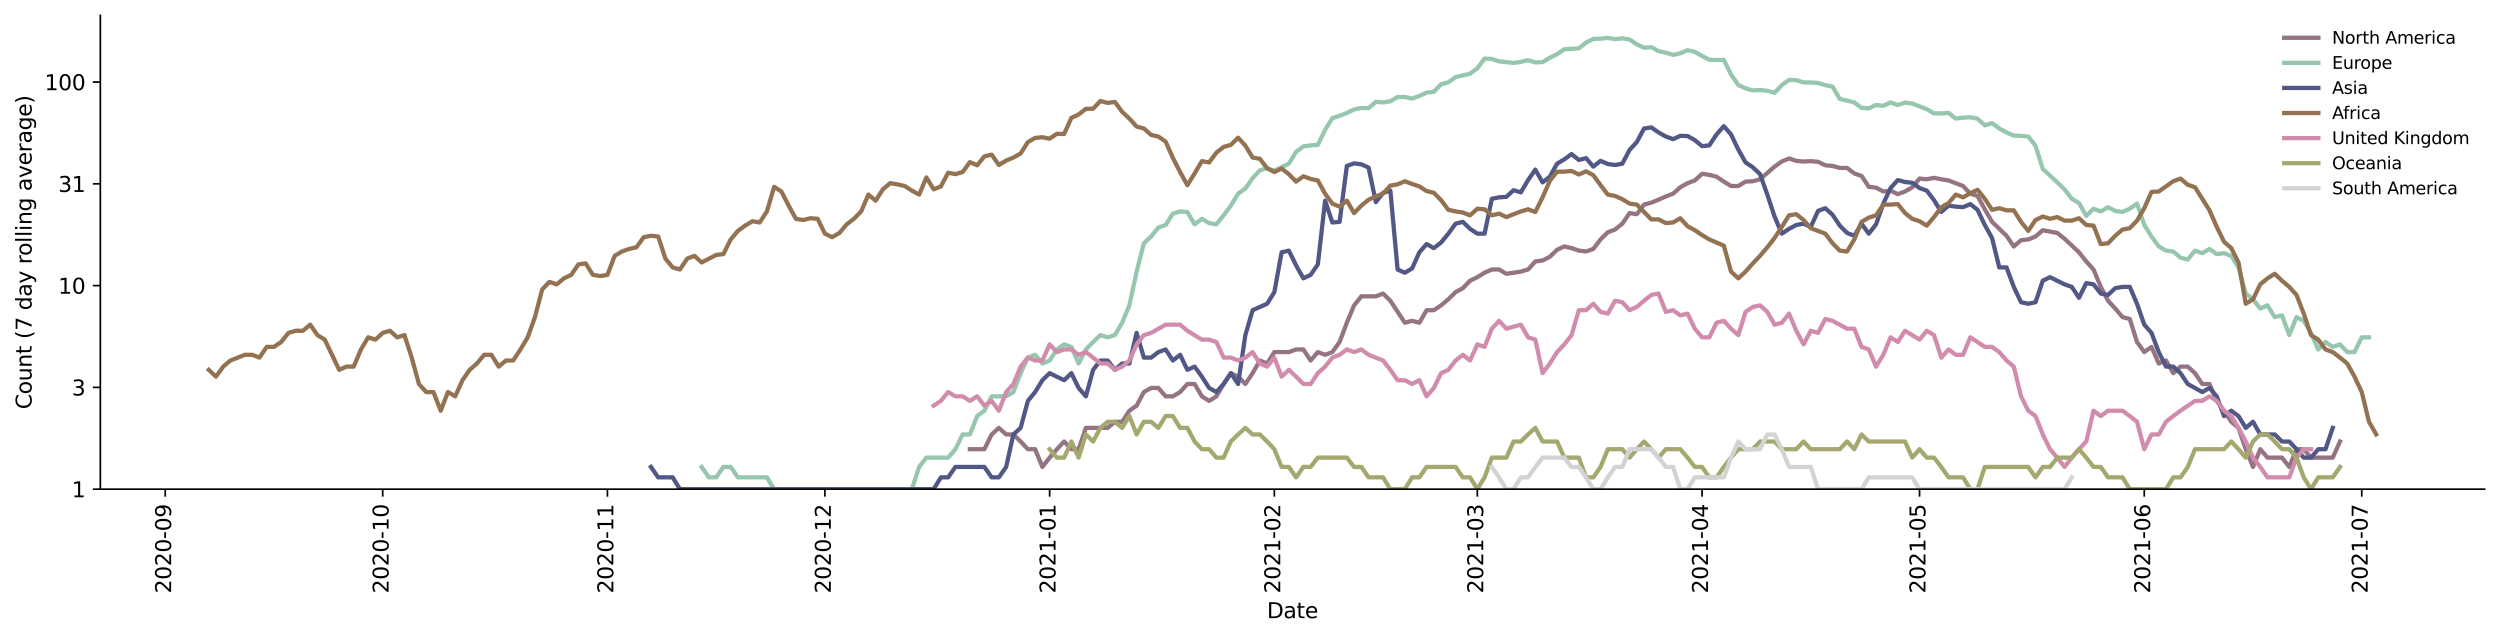 <?xml version="1.0" encoding="utf-8" standalone="no"?>
<!DOCTYPE svg PUBLIC "-//W3C//DTD SVG 1.1//EN"
  "http://www.w3.org/Graphics/SVG/1.1/DTD/svg11.dtd">
<svg height="298.621pt" version="1.1" viewBox="0 0 1170.166 298.621" width="1170.166pt" xmlns="http://www.w3.org/2000/svg" xmlns:xlink="http://www.w3.org/1999/xlink">
 <defs>
  <style type="text/css">*{stroke-linecap:butt;stroke-linejoin:round;}</style>
 </defs>
 <g id="figure_1">
  <g id="patch_1">
   <path d="M 0 298.621 
L 1170.166 298.621 
L 1170.166 0 
L 0 0 
z
" style="fill:#ffffff;"/>
  </g>
  <g id="axes_1">
   <g id="patch_2">
    <path d="M 46.966 228.96 
L 1162.966 228.96 
L 1162.966 7.2 
L 46.966 7.2 
z
" style="fill:#ffffff;"/>
   </g>
   <g id="matplotlib.axis_1">
    <g id="xtick_1">
     <g id="line2d_1">
      <defs>
       <path d="M 0 0 
L 0 3.5 
" id="m824f8d779d" style="stroke:#000000;stroke-width:0.8;"/>
      </defs>
      <g>
       <use style="stroke:#000000;stroke-width:0.8;" x="77.334" xlink:href="#m824f8d779d" y="228.96"/>
      </g>
     </g>
     <g id="text_1">
      <!-- 2020-09 -->
      <g transform="translate(80.094 277.743)rotate(-90)scale(0.1 -0.1)">
       <defs>
        <path d="M 1228 531 
L 3431 531 
L 3431 0 
L 469 0 
L 469 531 
Q 828 903 1448 1529 
Q 2069 2156 2228 2338 
Q 2531 2678 2651 2914 
Q 2772 3150 2772 3378 
Q 2772 3750 2511 3984 
Q 2250 4219 1831 4219 
Q 1534 4219 1204 4116 
Q 875 4013 500 3803 
L 500 4441 
Q 881 4594 1212 4672 
Q 1544 4750 1819 4750 
Q 2544 4750 2975 4387 
Q 3406 4025 3406 3419 
Q 3406 3131 3298 2873 
Q 3191 2616 2906 2266 
Q 2828 2175 2409 1742 
Q 1991 1309 1228 531 
z
" id="DejaVuSans-32" transform="scale(0.016)"/>
        <path d="M 2034 4250 
Q 1547 4250 1301 3770 
Q 1056 3291 1056 2328 
Q 1056 1369 1301 889 
Q 1547 409 2034 409 
Q 2525 409 2770 889 
Q 3016 1369 3016 2328 
Q 3016 3291 2770 3770 
Q 2525 4250 2034 4250 
z
M 2034 4750 
Q 2819 4750 3233 4129 
Q 3647 3509 3647 2328 
Q 3647 1150 3233 529 
Q 2819 -91 2034 -91 
Q 1250 -91 836 529 
Q 422 1150 422 2328 
Q 422 3509 836 4129 
Q 1250 4750 2034 4750 
z
" id="DejaVuSans-30" transform="scale(0.016)"/>
        <path d="M 313 2009 
L 1997 2009 
L 1997 1497 
L 313 1497 
L 313 2009 
z
" id="DejaVuSans-2d" transform="scale(0.016)"/>
        <path d="M 703 97 
L 703 672 
Q 941 559 1184 500 
Q 1428 441 1663 441 
Q 2288 441 2617 861 
Q 2947 1281 2994 2138 
Q 2813 1869 2534 1725 
Q 2256 1581 1919 1581 
Q 1219 1581 811 2004 
Q 403 2428 403 3163 
Q 403 3881 828 4315 
Q 1253 4750 1959 4750 
Q 2769 4750 3195 4129 
Q 3622 3509 3622 2328 
Q 3622 1225 3098 567 
Q 2575 -91 1691 -91 
Q 1453 -91 1209 -44 
Q 966 3 703 97 
z
M 1959 2075 
Q 2384 2075 2632 2365 
Q 2881 2656 2881 3163 
Q 2881 3666 2632 3958 
Q 2384 4250 1959 4250 
Q 1534 4250 1286 3958 
Q 1038 3666 1038 3163 
Q 1038 2656 1286 2365 
Q 1534 2075 1959 2075 
z
" id="DejaVuSans-39" transform="scale(0.016)"/>
       </defs>
       <use xlink:href="#DejaVuSans-32"/>
       <use x="63.623" xlink:href="#DejaVuSans-30"/>
       <use x="127.246" xlink:href="#DejaVuSans-32"/>
       <use x="190.869" xlink:href="#DejaVuSans-30"/>
       <use x="254.492" xlink:href="#DejaVuSans-2d"/>
       <use x="290.576" xlink:href="#DejaVuSans-30"/>
       <use x="354.199" xlink:href="#DejaVuSans-39"/>
      </g>
     </g>
    </g>
    <g id="xtick_2">
     <g id="line2d_2">
      <g>
       <use style="stroke:#000000;stroke-width:0.8;" x="179.128" xlink:href="#m824f8d779d" y="228.96"/>
      </g>
     </g>
     <g id="text_2">
      <!-- 2020-10 -->
      <g transform="translate(181.887 277.743)rotate(-90)scale(0.1 -0.1)">
       <defs>
        <path d="M 794 531 
L 1825 531 
L 1825 4091 
L 703 3866 
L 703 4441 
L 1819 4666 
L 2450 4666 
L 2450 531 
L 3481 531 
L 3481 0 
L 794 0 
L 794 531 
z
" id="DejaVuSans-31" transform="scale(0.016)"/>
       </defs>
       <use xlink:href="#DejaVuSans-32"/>
       <use x="63.623" xlink:href="#DejaVuSans-30"/>
       <use x="127.246" xlink:href="#DejaVuSans-32"/>
       <use x="190.869" xlink:href="#DejaVuSans-30"/>
       <use x="254.492" xlink:href="#DejaVuSans-2d"/>
       <use x="290.576" xlink:href="#DejaVuSans-31"/>
       <use x="354.199" xlink:href="#DejaVuSans-30"/>
      </g>
     </g>
    </g>
    <g id="xtick_3">
     <g id="line2d_3">
      <g>
       <use style="stroke:#000000;stroke-width:0.8;" x="284.315" xlink:href="#m824f8d779d" y="228.96"/>
      </g>
     </g>
     <g id="text_3">
      <!-- 2020-11 -->
      <g transform="translate(287.074 277.743)rotate(-90)scale(0.1 -0.1)">
       <use xlink:href="#DejaVuSans-32"/>
       <use x="63.623" xlink:href="#DejaVuSans-30"/>
       <use x="127.246" xlink:href="#DejaVuSans-32"/>
       <use x="190.869" xlink:href="#DejaVuSans-30"/>
       <use x="254.492" xlink:href="#DejaVuSans-2d"/>
       <use x="290.576" xlink:href="#DejaVuSans-31"/>
       <use x="354.199" xlink:href="#DejaVuSans-31"/>
      </g>
     </g>
    </g>
    <g id="xtick_4">
     <g id="line2d_4">
      <g>
       <use style="stroke:#000000;stroke-width:0.8;" x="386.109" xlink:href="#m824f8d779d" y="228.96"/>
      </g>
     </g>
     <g id="text_4">
      <!-- 2020-12 -->
      <g transform="translate(388.868 277.743)rotate(-90)scale(0.1 -0.1)">
       <use xlink:href="#DejaVuSans-32"/>
       <use x="63.623" xlink:href="#DejaVuSans-30"/>
       <use x="127.246" xlink:href="#DejaVuSans-32"/>
       <use x="190.869" xlink:href="#DejaVuSans-30"/>
       <use x="254.492" xlink:href="#DejaVuSans-2d"/>
       <use x="290.576" xlink:href="#DejaVuSans-31"/>
       <use x="354.199" xlink:href="#DejaVuSans-32"/>
      </g>
     </g>
    </g>
    <g id="xtick_5">
     <g id="line2d_5">
      <g>
       <use style="stroke:#000000;stroke-width:0.8;" x="491.296" xlink:href="#m824f8d779d" y="228.96"/>
      </g>
     </g>
     <g id="text_5">
      <!-- 2021-01 -->
      <g transform="translate(494.055 277.743)rotate(-90)scale(0.1 -0.1)">
       <use xlink:href="#DejaVuSans-32"/>
       <use x="63.623" xlink:href="#DejaVuSans-30"/>
       <use x="127.246" xlink:href="#DejaVuSans-32"/>
       <use x="190.869" xlink:href="#DejaVuSans-31"/>
       <use x="254.492" xlink:href="#DejaVuSans-2d"/>
       <use x="290.576" xlink:href="#DejaVuSans-30"/>
       <use x="354.199" xlink:href="#DejaVuSans-31"/>
      </g>
     </g>
    </g>
    <g id="xtick_6">
     <g id="line2d_6">
      <g>
       <use style="stroke:#000000;stroke-width:0.8;" x="596.483" xlink:href="#m824f8d779d" y="228.96"/>
      </g>
     </g>
     <g id="text_6">
      <!-- 2021-02 -->
      <g transform="translate(599.242 277.743)rotate(-90)scale(0.1 -0.1)">
       <use xlink:href="#DejaVuSans-32"/>
       <use x="63.623" xlink:href="#DejaVuSans-30"/>
       <use x="127.246" xlink:href="#DejaVuSans-32"/>
       <use x="190.869" xlink:href="#DejaVuSans-31"/>
       <use x="254.492" xlink:href="#DejaVuSans-2d"/>
       <use x="290.576" xlink:href="#DejaVuSans-30"/>
       <use x="354.199" xlink:href="#DejaVuSans-32"/>
      </g>
     </g>
    </g>
    <g id="xtick_7">
     <g id="line2d_7">
      <g>
       <use style="stroke:#000000;stroke-width:0.8;" x="691.49" xlink:href="#m824f8d779d" y="228.96"/>
      </g>
     </g>
     <g id="text_7">
      <!-- 2021-03 -->
      <g transform="translate(694.25 277.743)rotate(-90)scale(0.1 -0.1)">
       <defs>
        <path d="M 2597 2516 
Q 3050 2419 3304 2112 
Q 3559 1806 3559 1356 
Q 3559 666 3084 287 
Q 2609 -91 1734 -91 
Q 1441 -91 1130 -33 
Q 819 25 488 141 
L 488 750 
Q 750 597 1062 519 
Q 1375 441 1716 441 
Q 2309 441 2620 675 
Q 2931 909 2931 1356 
Q 2931 1769 2642 2001 
Q 2353 2234 1838 2234 
L 1294 2234 
L 1294 2753 
L 1863 2753 
Q 2328 2753 2575 2939 
Q 2822 3125 2822 3475 
Q 2822 3834 2567 4026 
Q 2313 4219 1838 4219 
Q 1578 4219 1281 4162 
Q 984 4106 628 3988 
L 628 4550 
Q 988 4650 1302 4700 
Q 1616 4750 1894 4750 
Q 2613 4750 3031 4423 
Q 3450 4097 3450 3541 
Q 3450 3153 3228 2886 
Q 3006 2619 2597 2516 
z
" id="DejaVuSans-33" transform="scale(0.016)"/>
       </defs>
       <use xlink:href="#DejaVuSans-32"/>
       <use x="63.623" xlink:href="#DejaVuSans-30"/>
       <use x="127.246" xlink:href="#DejaVuSans-32"/>
       <use x="190.869" xlink:href="#DejaVuSans-31"/>
       <use x="254.492" xlink:href="#DejaVuSans-2d"/>
       <use x="290.576" xlink:href="#DejaVuSans-30"/>
       <use x="354.199" xlink:href="#DejaVuSans-33"/>
      </g>
     </g>
    </g>
    <g id="xtick_8">
     <g id="line2d_8">
      <g>
       <use style="stroke:#000000;stroke-width:0.8;" x="796.677" xlink:href="#m824f8d779d" y="228.96"/>
      </g>
     </g>
     <g id="text_8">
      <!-- 2021-04 -->
      <g transform="translate(799.437 277.743)rotate(-90)scale(0.1 -0.1)">
       <defs>
        <path d="M 2419 4116 
L 825 1625 
L 2419 1625 
L 2419 4116 
z
M 2253 4666 
L 3047 4666 
L 3047 1625 
L 3713 1625 
L 3713 1100 
L 3047 1100 
L 3047 0 
L 2419 0 
L 2419 1100 
L 313 1100 
L 313 1709 
L 2253 4666 
z
" id="DejaVuSans-34" transform="scale(0.016)"/>
       </defs>
       <use xlink:href="#DejaVuSans-32"/>
       <use x="63.623" xlink:href="#DejaVuSans-30"/>
       <use x="127.246" xlink:href="#DejaVuSans-32"/>
       <use x="190.869" xlink:href="#DejaVuSans-31"/>
       <use x="254.492" xlink:href="#DejaVuSans-2d"/>
       <use x="290.576" xlink:href="#DejaVuSans-30"/>
       <use x="354.199" xlink:href="#DejaVuSans-34"/>
      </g>
     </g>
    </g>
    <g id="xtick_9">
     <g id="line2d_9">
      <g>
       <use style="stroke:#000000;stroke-width:0.8;" x="898.471" xlink:href="#m824f8d779d" y="228.96"/>
      </g>
     </g>
     <g id="text_9">
      <!-- 2021-05 -->
      <g transform="translate(901.231 277.743)rotate(-90)scale(0.1 -0.1)">
       <defs>
        <path d="M 691 4666 
L 3169 4666 
L 3169 4134 
L 1269 4134 
L 1269 2991 
Q 1406 3038 1543 3061 
Q 1681 3084 1819 3084 
Q 2600 3084 3056 2656 
Q 3513 2228 3513 1497 
Q 3513 744 3044 326 
Q 2575 -91 1722 -91 
Q 1428 -91 1123 -41 
Q 819 9 494 109 
L 494 744 
Q 775 591 1075 516 
Q 1375 441 1709 441 
Q 2250 441 2565 725 
Q 2881 1009 2881 1497 
Q 2881 1984 2565 2268 
Q 2250 2553 1709 2553 
Q 1456 2553 1204 2497 
Q 953 2441 691 2322 
L 691 4666 
z
" id="DejaVuSans-35" transform="scale(0.016)"/>
       </defs>
       <use xlink:href="#DejaVuSans-32"/>
       <use x="63.623" xlink:href="#DejaVuSans-30"/>
       <use x="127.246" xlink:href="#DejaVuSans-32"/>
       <use x="190.869" xlink:href="#DejaVuSans-31"/>
       <use x="254.492" xlink:href="#DejaVuSans-2d"/>
       <use x="290.576" xlink:href="#DejaVuSans-30"/>
       <use x="354.199" xlink:href="#DejaVuSans-35"/>
      </g>
     </g>
    </g>
    <g id="xtick_10">
     <g id="line2d_10">
      <g>
       <use style="stroke:#000000;stroke-width:0.8;" x="1003.658" xlink:href="#m824f8d779d" y="228.96"/>
      </g>
     </g>
     <g id="text_10">
      <!-- 2021-06 -->
      <g transform="translate(1006.418 277.743)rotate(-90)scale(0.1 -0.1)">
       <defs>
        <path d="M 2113 2584 
Q 1688 2584 1439 2293 
Q 1191 2003 1191 1497 
Q 1191 994 1439 701 
Q 1688 409 2113 409 
Q 2538 409 2786 701 
Q 3034 994 3034 1497 
Q 3034 2003 2786 2293 
Q 2538 2584 2113 2584 
z
M 3366 4563 
L 3366 3988 
Q 3128 4100 2886 4159 
Q 2644 4219 2406 4219 
Q 1781 4219 1451 3797 
Q 1122 3375 1075 2522 
Q 1259 2794 1537 2939 
Q 1816 3084 2150 3084 
Q 2853 3084 3261 2657 
Q 3669 2231 3669 1497 
Q 3669 778 3244 343 
Q 2819 -91 2113 -91 
Q 1303 -91 875 529 
Q 447 1150 447 2328 
Q 447 3434 972 4092 
Q 1497 4750 2381 4750 
Q 2619 4750 2861 4703 
Q 3103 4656 3366 4563 
z
" id="DejaVuSans-36" transform="scale(0.016)"/>
       </defs>
       <use xlink:href="#DejaVuSans-32"/>
       <use x="63.623" xlink:href="#DejaVuSans-30"/>
       <use x="127.246" xlink:href="#DejaVuSans-32"/>
       <use x="190.869" xlink:href="#DejaVuSans-31"/>
       <use x="254.492" xlink:href="#DejaVuSans-2d"/>
       <use x="290.576" xlink:href="#DejaVuSans-30"/>
       <use x="354.199" xlink:href="#DejaVuSans-36"/>
      </g>
     </g>
    </g>
    <g id="xtick_11">
     <g id="line2d_11">
      <g>
       <use style="stroke:#000000;stroke-width:0.8;" x="1105.452" xlink:href="#m824f8d779d" y="228.96"/>
      </g>
     </g>
     <g id="text_11">
      <!-- 2021-07 -->
      <g transform="translate(1108.211 277.743)rotate(-90)scale(0.1 -0.1)">
       <defs>
        <path d="M 525 4666 
L 3525 4666 
L 3525 4397 
L 1831 0 
L 1172 0 
L 2766 4134 
L 525 4134 
L 525 4666 
z
" id="DejaVuSans-37" transform="scale(0.016)"/>
       </defs>
       <use xlink:href="#DejaVuSans-32"/>
       <use x="63.623" xlink:href="#DejaVuSans-30"/>
       <use x="127.246" xlink:href="#DejaVuSans-32"/>
       <use x="190.869" xlink:href="#DejaVuSans-31"/>
       <use x="254.492" xlink:href="#DejaVuSans-2d"/>
       <use x="290.576" xlink:href="#DejaVuSans-30"/>
       <use x="354.199" xlink:href="#DejaVuSans-37"/>
      </g>
     </g>
    </g>
    <g id="text_12">
     <!-- Date -->
     <g transform="translate(593.015 289.341)scale(0.1 -0.1)">
      <defs>
       <path d="M 1259 4147 
L 1259 519 
L 2022 519 
Q 2988 519 3436 956 
Q 3884 1394 3884 2338 
Q 3884 3275 3436 3711 
Q 2988 4147 2022 4147 
L 1259 4147 
z
M 628 4666 
L 1925 4666 
Q 3281 4666 3915 4102 
Q 4550 3538 4550 2338 
Q 4550 1131 3912 565 
Q 3275 0 1925 0 
L 628 0 
L 628 4666 
z
" id="DejaVuSans-44" transform="scale(0.016)"/>
       <path d="M 2194 1759 
Q 1497 1759 1228 1600 
Q 959 1441 959 1056 
Q 959 750 1161 570 
Q 1363 391 1709 391 
Q 2188 391 2477 730 
Q 2766 1069 2766 1631 
L 2766 1759 
L 2194 1759 
z
M 3341 1997 
L 3341 0 
L 2766 0 
L 2766 531 
Q 2569 213 2275 61 
Q 1981 -91 1556 -91 
Q 1019 -91 701 211 
Q 384 513 384 1019 
Q 384 1609 779 1909 
Q 1175 2209 1959 2209 
L 2766 2209 
L 2766 2266 
Q 2766 2663 2505 2880 
Q 2244 3097 1772 3097 
Q 1472 3097 1187 3025 
Q 903 2953 641 2809 
L 641 3341 
Q 956 3463 1253 3523 
Q 1550 3584 1831 3584 
Q 2591 3584 2966 3190 
Q 3341 2797 3341 1997 
z
" id="DejaVuSans-61" transform="scale(0.016)"/>
       <path d="M 1172 4494 
L 1172 3500 
L 2356 3500 
L 2356 3053 
L 1172 3053 
L 1172 1153 
Q 1172 725 1289 603 
Q 1406 481 1766 481 
L 2356 481 
L 2356 0 
L 1766 0 
Q 1100 0 847 248 
Q 594 497 594 1153 
L 594 3053 
L 172 3053 
L 172 3500 
L 594 3500 
L 594 4494 
L 1172 4494 
z
" id="DejaVuSans-74" transform="scale(0.016)"/>
       <path d="M 3597 1894 
L 3597 1613 
L 953 1613 
Q 991 1019 1311 708 
Q 1631 397 2203 397 
Q 2534 397 2845 478 
Q 3156 559 3463 722 
L 3463 178 
Q 3153 47 2828 -22 
Q 2503 -91 2169 -91 
Q 1331 -91 842 396 
Q 353 884 353 1716 
Q 353 2575 817 3079 
Q 1281 3584 2069 3584 
Q 2775 3584 3186 3129 
Q 3597 2675 3597 1894 
z
M 3022 2063 
Q 3016 2534 2758 2815 
Q 2500 3097 2075 3097 
Q 1594 3097 1305 2825 
Q 1016 2553 972 2059 
L 3022 2063 
z
" id="DejaVuSans-65" transform="scale(0.016)"/>
      </defs>
      <use xlink:href="#DejaVuSans-44"/>
      <use x="77.002" xlink:href="#DejaVuSans-61"/>
      <use x="138.281" xlink:href="#DejaVuSans-74"/>
      <use x="177.49" xlink:href="#DejaVuSans-65"/>
     </g>
    </g>
   </g>
   <g id="matplotlib.axis_2">
    <g id="ytick_1">
     <g id="line2d_12">
      <defs>
       <path d="M 0 0 
L -3.5 0 
" id="m8d5a1c76e2" style="stroke:#000000;stroke-width:0.8;"/>
      </defs>
      <g>
       <use style="stroke:#000000;stroke-width:0.8;" x="46.966" xlink:href="#m8d5a1c76e2" y="228.96"/>
      </g>
     </g>
     <g id="text_13">
      <!-- 1 -->
      <g transform="translate(33.603 232.759)scale(0.1 -0.1)">
       <use xlink:href="#DejaVuSans-31"/>
      </g>
     </g>
    </g>
    <g id="ytick_2">
     <g id="line2d_13">
      <g>
       <use style="stroke:#000000;stroke-width:0.8;" x="46.966" xlink:href="#m8d5a1c76e2" y="181.322"/>
      </g>
     </g>
     <g id="text_14">
      <!-- 3 -->
      <g transform="translate(33.603 185.122)scale(0.1 -0.1)">
       <use xlink:href="#DejaVuSans-33"/>
      </g>
     </g>
    </g>
    <g id="ytick_3">
     <g id="line2d_14">
      <g>
       <use style="stroke:#000000;stroke-width:0.8;" x="46.966" xlink:href="#m8d5a1c76e2" y="133.685"/>
      </g>
     </g>
     <g id="text_15">
      <!-- 10 -->
      <g transform="translate(27.241 137.484)scale(0.1 -0.1)">
       <use xlink:href="#DejaVuSans-31"/>
       <use x="63.623" xlink:href="#DejaVuSans-30"/>
      </g>
     </g>
    </g>
    <g id="ytick_4">
     <g id="line2d_15">
      <g>
       <use style="stroke:#000000;stroke-width:0.8;" x="46.966" xlink:href="#m8d5a1c76e2" y="86.047"/>
      </g>
     </g>
     <g id="text_16">
      <!-- 31 -->
      <g transform="translate(27.241 89.846)scale(0.1 -0.1)">
       <use xlink:href="#DejaVuSans-33"/>
       <use x="63.623" xlink:href="#DejaVuSans-31"/>
      </g>
     </g>
    </g>
    <g id="ytick_5">
     <g id="line2d_16">
      <g>
       <use style="stroke:#000000;stroke-width:0.8;" x="46.966" xlink:href="#m8d5a1c76e2" y="38.409"/>
      </g>
     </g>
     <g id="text_17">
      <!-- 100 -->
      <g transform="translate(20.878 42.208)scale(0.1 -0.1)">
       <use xlink:href="#DejaVuSans-31"/>
       <use x="63.623" xlink:href="#DejaVuSans-30"/>
       <use x="127.246" xlink:href="#DejaVuSans-30"/>
      </g>
     </g>
    </g>
    <g id="text_18">
     <!-- Count (7 day rolling average) -->
     <g transform="translate(14.798 191.548)rotate(-90)scale(0.1 -0.1)">
      <defs>
       <path d="M 4122 4306 
L 4122 3641 
Q 3803 3938 3442 4084 
Q 3081 4231 2675 4231 
Q 1875 4231 1450 3742 
Q 1025 3253 1025 2328 
Q 1025 1406 1450 917 
Q 1875 428 2675 428 
Q 3081 428 3442 575 
Q 3803 722 4122 1019 
L 4122 359 
Q 3791 134 3420 21 
Q 3050 -91 2638 -91 
Q 1578 -91 968 557 
Q 359 1206 359 2328 
Q 359 3453 968 4101 
Q 1578 4750 2638 4750 
Q 3056 4750 3426 4639 
Q 3797 4528 4122 4306 
z
" id="DejaVuSans-43" transform="scale(0.016)"/>
       <path d="M 1959 3097 
Q 1497 3097 1228 2736 
Q 959 2375 959 1747 
Q 959 1119 1226 758 
Q 1494 397 1959 397 
Q 2419 397 2687 759 
Q 2956 1122 2956 1747 
Q 2956 2369 2687 2733 
Q 2419 3097 1959 3097 
z
M 1959 3584 
Q 2709 3584 3137 3096 
Q 3566 2609 3566 1747 
Q 3566 888 3137 398 
Q 2709 -91 1959 -91 
Q 1206 -91 779 398 
Q 353 888 353 1747 
Q 353 2609 779 3096 
Q 1206 3584 1959 3584 
z
" id="DejaVuSans-6f" transform="scale(0.016)"/>
       <path d="M 544 1381 
L 544 3500 
L 1119 3500 
L 1119 1403 
Q 1119 906 1312 657 
Q 1506 409 1894 409 
Q 2359 409 2629 706 
Q 2900 1003 2900 1516 
L 2900 3500 
L 3475 3500 
L 3475 0 
L 2900 0 
L 2900 538 
Q 2691 219 2414 64 
Q 2138 -91 1772 -91 
Q 1169 -91 856 284 
Q 544 659 544 1381 
z
M 1991 3584 
L 1991 3584 
z
" id="DejaVuSans-75" transform="scale(0.016)"/>
       <path d="M 3513 2113 
L 3513 0 
L 2938 0 
L 2938 2094 
Q 2938 2591 2744 2837 
Q 2550 3084 2163 3084 
Q 1697 3084 1428 2787 
Q 1159 2491 1159 1978 
L 1159 0 
L 581 0 
L 581 3500 
L 1159 3500 
L 1159 2956 
Q 1366 3272 1645 3428 
Q 1925 3584 2291 3584 
Q 2894 3584 3203 3211 
Q 3513 2838 3513 2113 
z
" id="DejaVuSans-6e" transform="scale(0.016)"/>
       <path id="DejaVuSans-20" transform="scale(0.016)"/>
       <path d="M 1984 4856 
Q 1566 4138 1362 3434 
Q 1159 2731 1159 2009 
Q 1159 1288 1364 580 
Q 1569 -128 1984 -844 
L 1484 -844 
Q 1016 -109 783 600 
Q 550 1309 550 2009 
Q 550 2706 781 3412 
Q 1013 4119 1484 4856 
L 1984 4856 
z
" id="DejaVuSans-28" transform="scale(0.016)"/>
       <path d="M 2906 2969 
L 2906 4863 
L 3481 4863 
L 3481 0 
L 2906 0 
L 2906 525 
Q 2725 213 2448 61 
Q 2172 -91 1784 -91 
Q 1150 -91 751 415 
Q 353 922 353 1747 
Q 353 2572 751 3078 
Q 1150 3584 1784 3584 
Q 2172 3584 2448 3432 
Q 2725 3281 2906 2969 
z
M 947 1747 
Q 947 1113 1208 752 
Q 1469 391 1925 391 
Q 2381 391 2643 752 
Q 2906 1113 2906 1747 
Q 2906 2381 2643 2742 
Q 2381 3103 1925 3103 
Q 1469 3103 1208 2742 
Q 947 2381 947 1747 
z
" id="DejaVuSans-64" transform="scale(0.016)"/>
       <path d="M 2059 -325 
Q 1816 -950 1584 -1140 
Q 1353 -1331 966 -1331 
L 506 -1331 
L 506 -850 
L 844 -850 
Q 1081 -850 1212 -737 
Q 1344 -625 1503 -206 
L 1606 56 
L 191 3500 
L 800 3500 
L 1894 763 
L 2988 3500 
L 3597 3500 
L 2059 -325 
z
" id="DejaVuSans-79" transform="scale(0.016)"/>
       <path d="M 2631 2963 
Q 2534 3019 2420 3045 
Q 2306 3072 2169 3072 
Q 1681 3072 1420 2755 
Q 1159 2438 1159 1844 
L 1159 0 
L 581 0 
L 581 3500 
L 1159 3500 
L 1159 2956 
Q 1341 3275 1631 3429 
Q 1922 3584 2338 3584 
Q 2397 3584 2469 3576 
Q 2541 3569 2628 3553 
L 2631 2963 
z
" id="DejaVuSans-72" transform="scale(0.016)"/>
       <path d="M 603 4863 
L 1178 4863 
L 1178 0 
L 603 0 
L 603 4863 
z
" id="DejaVuSans-6c" transform="scale(0.016)"/>
       <path d="M 603 3500 
L 1178 3500 
L 1178 0 
L 603 0 
L 603 3500 
z
M 603 4863 
L 1178 4863 
L 1178 4134 
L 603 4134 
L 603 4863 
z
" id="DejaVuSans-69" transform="scale(0.016)"/>
       <path d="M 2906 1791 
Q 2906 2416 2648 2759 
Q 2391 3103 1925 3103 
Q 1463 3103 1205 2759 
Q 947 2416 947 1791 
Q 947 1169 1205 825 
Q 1463 481 1925 481 
Q 2391 481 2648 825 
Q 2906 1169 2906 1791 
z
M 3481 434 
Q 3481 -459 3084 -895 
Q 2688 -1331 1869 -1331 
Q 1566 -1331 1297 -1286 
Q 1028 -1241 775 -1147 
L 775 -588 
Q 1028 -725 1275 -790 
Q 1522 -856 1778 -856 
Q 2344 -856 2625 -561 
Q 2906 -266 2906 331 
L 2906 616 
Q 2728 306 2450 153 
Q 2172 0 1784 0 
Q 1141 0 747 490 
Q 353 981 353 1791 
Q 353 2603 747 3093 
Q 1141 3584 1784 3584 
Q 2172 3584 2450 3431 
Q 2728 3278 2906 2969 
L 2906 3500 
L 3481 3500 
L 3481 434 
z
" id="DejaVuSans-67" transform="scale(0.016)"/>
       <path d="M 191 3500 
L 800 3500 
L 1894 563 
L 2988 3500 
L 3597 3500 
L 2284 0 
L 1503 0 
L 191 3500 
z
" id="DejaVuSans-76" transform="scale(0.016)"/>
       <path d="M 513 4856 
L 1013 4856 
Q 1481 4119 1714 3412 
Q 1947 2706 1947 2009 
Q 1947 1309 1714 600 
Q 1481 -109 1013 -844 
L 513 -844 
Q 928 -128 1133 580 
Q 1338 1288 1338 2009 
Q 1338 2731 1133 3434 
Q 928 4138 513 4856 
z
" id="DejaVuSans-29" transform="scale(0.016)"/>
      </defs>
      <use xlink:href="#DejaVuSans-43"/>
      <use x="69.824" xlink:href="#DejaVuSans-6f"/>
      <use x="131.006" xlink:href="#DejaVuSans-75"/>
      <use x="194.385" xlink:href="#DejaVuSans-6e"/>
      <use x="257.764" xlink:href="#DejaVuSans-74"/>
      <use x="296.973" xlink:href="#DejaVuSans-20"/>
      <use x="328.76" xlink:href="#DejaVuSans-28"/>
      <use x="367.773" xlink:href="#DejaVuSans-37"/>
      <use x="431.396" xlink:href="#DejaVuSans-20"/>
      <use x="463.184" xlink:href="#DejaVuSans-64"/>
      <use x="526.66" xlink:href="#DejaVuSans-61"/>
      <use x="587.939" xlink:href="#DejaVuSans-79"/>
      <use x="647.119" xlink:href="#DejaVuSans-20"/>
      <use x="678.906" xlink:href="#DejaVuSans-72"/>
      <use x="717.77" xlink:href="#DejaVuSans-6f"/>
      <use x="778.951" xlink:href="#DejaVuSans-6c"/>
      <use x="806.734" xlink:href="#DejaVuSans-6c"/>
      <use x="834.518" xlink:href="#DejaVuSans-69"/>
      <use x="862.301" xlink:href="#DejaVuSans-6e"/>
      <use x="925.68" xlink:href="#DejaVuSans-67"/>
      <use x="989.156" xlink:href="#DejaVuSans-20"/>
      <use x="1020.943" xlink:href="#DejaVuSans-61"/>
      <use x="1082.223" xlink:href="#DejaVuSans-76"/>
      <use x="1141.402" xlink:href="#DejaVuSans-65"/>
      <use x="1202.926" xlink:href="#DejaVuSans-72"/>
      <use x="1244.039" xlink:href="#DejaVuSans-61"/>
      <use x="1305.318" xlink:href="#DejaVuSans-67"/>
      <use x="1368.795" xlink:href="#DejaVuSans-65"/>
      <use x="1430.318" xlink:href="#DejaVuSans-29"/>
     </g>
    </g>
   </g>
   <g id="line2d_17">
    <path clip-path="url(#p5d7a885424)" d="M 453.971 210.258 
L 460.758 210.258 
L 464.151 203.346 
L 467.544 200.279 
L 470.937 203.346 
L 474.33 203.346 
L 477.723 206.658 
L 481.116 210.258 
L 484.51 210.258 
L 487.903 218.561 
L 491.296 214.202 
L 494.689 210.258 
L 498.082 206.658 
L 501.475 210.258 
L 504.868 210.258 
L 508.261 200.279 
L 518.441 200.279 
L 521.834 197.424 
L 525.227 197.424 
L 528.62 192.246 
L 532.013 189.88 
L 535.406 183.502 
L 538.8 181.577 
L 542.193 181.577 
L 545.586 185.521 
L 548.979 185.521 
L 552.372 183.502 
L 555.765 179.738 
L 559.158 179.738 
L 562.552 185.521 
L 565.945 187.643 
L 569.338 185.521 
L 572.731 179.738 
L 576.124 174.665 
L 579.517 176.288 
L 582.91 179.738 
L 586.303 174.665 
L 589.697 168.744 
L 593.09 170.146 
L 596.483 164.8 
L 603.269 164.8 
L 606.662 163.565 
L 610.055 163.565 
L 613.448 168.744 
L 616.842 164.8 
L 620.235 166.073 
L 623.628 164.8 
L 627.021 160.066 
L 630.414 151.057 
L 633.807 142.918 
L 637.2 138.706 
L 643.987 138.706 
L 647.38 137.393 
L 650.773 140.758 
L 657.559 151.057 
L 660.952 150.167 
L 664.345 151.057 
L 667.739 145.196 
L 671.132 145.196 
L 674.525 142.918 
L 677.918 140.063 
L 681.311 136.751 
L 684.704 134.884 
L 688.097 131.385 
L 691.49 129.741 
L 694.884 127.645 
L 698.277 126.141 
L 701.67 126.141 
L 705.063 128.159 
L 711.849 127.138 
L 715.242 126.141 
L 718.635 122.376 
L 722.029 121.929 
L 725.422 120.187 
L 728.815 116.907 
L 732.208 115.36 
L 735.601 116.127 
L 738.994 117.303 
L 742.387 117.703 
L 745.78 116.515 
L 749.174 112.078 
L 752.567 108.712 
L 755.96 107.439 
L 759.353 104.709 
L 762.746 99.738 
L 766.139 100.262 
L 769.532 95.771 
L 772.925 94.836 
L 776.319 93.471 
L 779.712 91.935 
L 783.105 90.661 
L 786.498 87.64 
L 789.891 85.741 
L 793.284 84.462 
L 796.677 81.345 
L 800.071 81.848 
L 803.464 82.701 
L 806.857 85.006 
L 810.25 87.061 
L 813.643 87.061 
L 817.036 85.006 
L 820.429 84.824 
L 823.822 83.926 
L 830.609 77.981 
L 834.002 75.591 
L 837.395 74.164 
L 840.788 75.301 
L 844.181 75.591 
L 847.574 75.446 
L 850.967 75.736 
L 854.361 77.371 
L 857.754 77.675 
L 861.147 78.601 
L 864.54 78.601 
L 867.933 81.178 
L 871.326 82.358 
L 874.719 87.446 
L 878.112 87.834 
L 881.506 89.629 
L 884.899 89.224 
L 888.292 90.871 
L 891.685 89.629 
L 895.078 87.64 
L 898.471 83.573 
L 901.864 83.926 
L 905.258 83.222 
L 908.651 83.926 
L 912.044 84.462 
L 918.83 87.061 
L 922.223 90.661 
L 925.616 91.72 
L 929.009 97.955 
L 932.403 103.838 
L 939.189 110.36 
L 942.582 115.36 
L 945.975 112.43 
L 949.368 112.078 
L 952.761 110.698 
L 956.154 107.753 
L 962.941 109.036 
L 966.334 111.728 
L 973.12 118.107 
L 976.513 122.376 
L 979.906 126.141 
L 983.299 134.28 
L 986.693 140.758 
L 990.086 144.423 
L 993.479 148.443 
L 996.872 149.296 
L 1000.265 160.066 
L 1003.658 164.8 
L 1007.051 162.365 
L 1010.444 170.146 
L 1013.838 168.744 
L 1017.231 174.665 
L 1020.624 171.598 
L 1024.017 171.598 
L 1027.41 174.665 
L 1030.803 179.738 
L 1034.196 179.738 
L 1037.59 187.643 
L 1040.983 192.246 
L 1044.376 197.424 
L 1047.769 200.279 
L 1051.162 210.258 
L 1054.555 218.561 
L 1057.948 210.258 
L 1061.341 214.202 
L 1068.128 214.202 
L 1071.521 218.561 
L 1074.914 210.258 
L 1078.307 210.258 
L 1081.7 214.202 
L 1091.88 214.202 
L 1095.273 206.658 
L 1095.273 206.658 
" style="fill:none;stroke:#947383;stroke-linecap:square;stroke-width:2;"/>
   </g>
   <g id="line2d_18">
    <path clip-path="url(#p5d7a885424)" d="M 328.426 218.561 
L 331.819 223.435 
L 335.212 223.435 
L 338.605 218.561 
L 341.998 218.561 
L 345.391 223.435 
L 358.964 223.435 
L 362.357 228.96 
L 426.826 228.96 
L 430.22 218.561 
L 433.613 214.202 
L 443.792 214.202 
L 447.185 210.258 
L 450.578 203.346 
L 453.971 203.346 
L 457.365 194.754 
L 460.758 192.246 
L 464.151 185.521 
L 470.937 185.521 
L 474.33 183.502 
L 477.723 174.665 
L 481.116 167.387 
L 484.51 166.073 
L 487.903 170.146 
L 491.296 168.744 
L 494.689 163.565 
L 498.082 161.2 
L 501.475 162.365 
L 504.868 170.146 
L 508.261 163.565 
L 511.655 160.066 
L 515.048 156.84 
L 518.441 157.888 
L 521.834 156.84 
L 525.227 151.057 
L 528.62 142.918 
L 532.013 127.138 
L 535.406 113.869 
L 538.8 110.698 
L 542.193 106.509 
L 545.586 105.3 
L 548.979 99.999 
L 552.372 98.965 
L 555.765 99.221 
L 559.158 105.004 
L 562.552 102.426 
L 565.945 104.417 
L 569.338 105.004 
L 572.731 100.792 
L 576.124 96.246 
L 579.517 90.661 
L 582.91 88.227 
L 586.303 83.397 
L 589.697 79.709 
L 593.09 78.758 
L 596.483 79.87 
L 603.269 76.62 
L 606.662 71.057 
L 610.055 68.533 
L 613.448 68.047 
L 616.842 67.805 
L 620.235 60.745 
L 623.628 55.334 
L 627.021 54.193 
L 630.414 52.915 
L 633.807 51.189 
L 637.2 50.55 
L 640.593 50.629 
L 643.987 47.642 
L 647.38 47.939 
L 650.773 47.421 
L 654.166 45.413 
L 657.559 45.413 
L 660.952 46.119 
L 664.345 44.926 
L 667.739 43.364 
L 671.132 42.966 
L 674.525 39.426 
L 677.918 38.528 
L 681.311 36.11 
L 688.097 34.465 
L 691.49 31.963 
L 694.884 27.417 
L 698.277 27.599 
L 701.67 28.706 
L 708.456 29.461 
L 711.849 28.94 
L 715.242 28.149 
L 718.635 29.223 
L 722.029 29.082 
L 725.422 27.011 
L 728.815 25.34 
L 732.208 23.035 
L 738.994 22.629 
L 742.387 19.896 
L 745.78 18.229 
L 749.174 18.12 
L 752.567 17.76 
L 755.96 18.338 
L 759.353 17.94 
L 762.746 18.484 
L 766.139 20.774 
L 769.532 22.347 
L 772.925 22.068 
L 776.319 23.941 
L 779.712 24.656 
L 783.105 25.686 
L 786.498 24.954 
L 789.891 23.486 
L 793.284 24.276 
L 796.677 26.211 
L 800.071 27.964 
L 803.464 28.102 
L 806.857 28.01 
L 810.25 34.898 
L 813.643 39.792 
L 817.036 41.348 
L 820.429 42.312 
L 823.822 42.117 
L 827.216 42.507 
L 830.609 43.431 
L 834.002 39.853 
L 837.395 37.416 
L 840.788 37.532 
L 844.181 38.587 
L 847.574 38.587 
L 850.967 38.825 
L 854.361 39.853 
L 857.754 40.532 
L 861.147 46.262 
L 867.933 47.939 
L 871.326 50.471 
L 874.719 50.709 
L 878.112 49.147 
L 881.506 49.532 
L 884.899 47.939 
L 888.292 49.147 
L 891.685 48.013 
L 895.078 48.463 
L 901.864 51.108 
L 905.258 53.083 
L 908.651 53.083 
L 912.044 52.831 
L 915.437 55.513 
L 918.83 55.068 
L 922.223 54.892 
L 925.616 55.513 
L 929.009 58.669 
L 932.403 57.621 
L 935.796 60.141 
L 939.189 61.981 
L 942.582 63.47 
L 945.975 63.578 
L 949.368 63.905 
L 952.761 68.289 
L 956.154 79.072 
L 962.941 85.372 
L 966.334 88.623 
L 969.727 93.026 
L 973.12 95.067 
L 976.513 101.06 
L 979.906 97.707 
L 983.299 98.965 
L 986.693 96.97 
L 990.086 98.71 
L 993.479 99.221 
L 996.872 97.707 
L 1000.265 95.3 
L 1003.658 105.3 
L 1007.051 110.698 
L 1010.444 115.36 
L 1013.838 117.303 
L 1017.231 117.703 
L 1020.624 120.615 
L 1024.017 121.486 
L 1027.41 117.303 
L 1030.803 118.515 
L 1034.196 116.515 
L 1037.59 118.926 
L 1040.983 118.515 
L 1044.376 119.762 
L 1047.769 125.167 
L 1051.162 137.393 
L 1054.555 140.063 
L 1057.948 144.423 
L 1061.341 142.918 
L 1064.735 148.443 
L 1068.128 147.607 
L 1071.521 156.84 
L 1074.914 148.443 
L 1078.307 150.167 
L 1081.7 155.818 
L 1085.093 163.565 
L 1088.486 160.066 
L 1091.88 162.365 
L 1095.273 161.2 
L 1098.666 164.8 
L 1102.059 164.8 
L 1105.452 157.888 
L 1108.845 157.888 
L 1108.845 157.888 
" style="fill:none;stroke:#96c6ad;stroke-linecap:square;stroke-width:2;"/>
   </g>
   <g id="line2d_19">
    <path clip-path="url(#p5d7a885424)" d="M 304.674 218.561 
L 308.067 223.435 
L 314.853 223.435 
L 318.246 228.96 
L 437.006 228.96 
L 440.399 223.435 
L 443.792 223.435 
L 447.185 218.561 
L 460.758 218.561 
L 464.151 223.435 
L 467.544 223.435 
L 470.937 218.561 
L 474.33 203.346 
L 477.723 200.279 
L 481.116 187.643 
L 484.51 183.502 
L 487.903 177.977 
L 491.296 174.665 
L 498.082 177.977 
L 501.475 174.665 
L 504.868 181.577 
L 508.261 185.521 
L 511.655 173.103 
L 515.048 168.744 
L 518.441 168.744 
L 521.834 173.103 
L 525.227 170.146 
L 528.62 170.146 
L 532.013 155.818 
L 535.406 167.387 
L 538.8 167.387 
L 542.193 164.8 
L 545.586 163.565 
L 548.979 168.744 
L 552.372 166.073 
L 555.765 173.103 
L 559.158 171.598 
L 562.552 176.288 
L 565.945 181.577 
L 569.338 183.502 
L 572.731 179.738 
L 576.124 174.665 
L 579.517 179.738 
L 582.91 156.84 
L 586.303 145.196 
L 593.09 142.185 
L 596.483 136.751 
L 599.876 118.107 
L 603.269 117.303 
L 606.662 124.216 
L 610.055 130.282 
L 613.448 128.68 
L 616.842 123.748 
L 620.235 93.921 
L 623.628 104.127 
L 627.021 103.838 
L 630.414 77.675 
L 633.807 76.471 
L 637.2 76.918 
L 640.593 78.445 
L 643.987 94.605 
L 647.38 90.245 
L 650.773 89.224 
L 654.166 126.141 
L 657.559 127.645 
L 660.952 125.651 
L 664.345 118.107 
L 667.739 114.237 
L 671.132 116.127 
L 674.525 113.505 
L 677.918 109.363 
L 681.311 104.709 
L 684.704 103.838 
L 688.097 107.126 
L 691.49 109.363 
L 694.884 109.363 
L 698.277 93.026 
L 701.67 92.368 
L 705.063 92.151 
L 708.456 89.022 
L 711.849 90.039 
L 715.242 84.283 
L 718.635 79.389 
L 722.029 85.372 
L 725.422 82.701 
L 728.815 76.62 
L 732.208 74.587 
L 735.601 72.112 
L 738.994 74.871 
L 742.387 74.024 
L 745.78 77.981 
L 749.174 75.301 
L 752.567 76.769 
L 755.96 77.219 
L 759.353 76.62 
L 762.746 70.156 
L 766.139 66.503 
L 769.532 60.141 
L 772.925 59.645 
L 776.319 61.981 
L 779.712 63.905 
L 783.105 65.127 
L 786.498 63.578 
L 789.891 63.687 
L 793.284 65.581 
L 796.677 68.411 
L 800.071 68.047 
L 803.464 62.932 
L 806.857 59.056 
L 810.25 62.932 
L 813.643 70.029 
L 817.036 76.029 
L 820.429 78.29 
L 823.822 81.512 
L 827.216 91.081 
L 830.609 101.33 
L 834.002 109.363 
L 837.395 107.126 
L 840.788 105.3 
L 844.181 104.709 
L 847.574 106.203 
L 850.967 98.71 
L 854.361 97.46 
L 857.754 100.526 
L 861.147 105.599 
L 864.54 109.036 
L 867.933 110.36 
L 871.326 104.709 
L 874.719 109.363 
L 878.112 105.004 
L 881.506 95.3 
L 884.899 88.03 
L 888.292 84.283 
L 891.685 85.188 
L 895.078 85.556 
L 898.471 88.03 
L 901.864 89.224 
L 905.258 93.696 
L 908.651 99.221 
L 912.044 96.246 
L 915.437 96.727 
L 918.83 96.97 
L 922.223 95.535 
L 925.616 98.205 
L 929.009 105.3 
L 932.403 111.382 
L 935.796 125.167 
L 939.189 125.167 
L 942.582 134.28 
L 945.975 141.466 
L 949.368 142.185 
L 952.761 141.466 
L 956.154 131.385 
L 959.548 129.741 
L 966.334 133.098 
L 969.727 134.28 
L 973.12 139.379 
L 976.513 132.519 
L 979.906 133.098 
L 983.299 137.393 
L 986.693 138.044 
L 990.086 134.884 
L 993.479 134.28 
L 996.872 134.28 
L 1000.265 142.185 
L 1003.658 151.967 
L 1007.051 155.818 
L 1010.444 164.8 
L 1013.838 171.598 
L 1017.231 171.598 
L 1020.624 174.665 
L 1024.017 179.738 
L 1030.803 183.502 
L 1034.196 181.577 
L 1037.59 185.521 
L 1040.983 194.754 
L 1044.376 192.246 
L 1047.769 194.754 
L 1051.162 200.279 
L 1054.555 197.424 
L 1057.948 203.346 
L 1064.735 203.346 
L 1068.128 206.658 
L 1071.521 206.658 
L 1074.914 210.258 
L 1078.307 214.202 
L 1081.7 214.202 
L 1085.093 210.258 
L 1088.486 210.258 
L 1091.88 200.279 
L 1091.88 200.279 
" style="fill:none;stroke:#525886;stroke-linecap:square;stroke-width:2;"/>
   </g>
   <g id="line2d_20">
    <path clip-path="url(#p5d7a885424)" d="M 97.693 173.103 
L 101.086 176.288 
L 104.479 171.598 
L 107.872 168.744 
L 114.659 166.073 
L 118.052 166.073 
L 121.445 167.387 
L 124.838 162.365 
L 128.231 162.365 
L 131.624 160.066 
L 135.017 155.818 
L 138.41 154.821 
L 141.804 154.821 
L 145.197 151.967 
L 148.59 156.84 
L 151.983 158.963 
L 158.769 173.103 
L 162.162 171.598 
L 165.555 171.598 
L 168.949 163.565 
L 172.342 157.888 
L 175.735 158.963 
L 179.128 155.818 
L 182.521 154.821 
L 185.914 157.888 
L 189.307 156.84 
L 192.7 167.387 
L 196.094 179.738 
L 199.487 183.502 
L 202.88 183.502 
L 206.273 192.246 
L 209.666 183.502 
L 213.059 185.521 
L 216.452 177.977 
L 219.846 173.103 
L 223.239 170.146 
L 226.632 166.073 
L 230.025 166.073 
L 233.418 171.598 
L 236.811 168.744 
L 240.204 168.744 
L 243.597 163.565 
L 246.991 157.888 
L 250.384 148.443 
L 253.777 135.497 
L 257.17 131.948 
L 260.563 133.098 
L 263.956 130.282 
L 267.349 128.68 
L 270.742 123.748 
L 274.136 123.286 
L 277.529 128.68 
L 280.922 129.207 
L 284.315 128.68 
L 287.708 119.762 
L 291.101 117.703 
L 294.494 116.515 
L 297.887 115.742 
L 301.281 111.039 
L 304.674 110.36 
L 308.067 110.698 
L 311.46 121.049 
L 314.853 125.167 
L 318.246 126.141 
L 321.639 121.049 
L 325.033 119.762 
L 328.426 122.829 
L 335.212 119.342 
L 338.605 118.926 
L 341.998 112.078 
L 345.391 108.07 
L 348.784 105.599 
L 352.178 103.552 
L 355.571 104.127 
L 358.964 98.965 
L 362.357 87.446 
L 365.75 89.629 
L 369.143 96.246 
L 372.536 102.426 
L 375.929 102.985 
L 379.323 102.149 
L 382.716 102.426 
L 386.109 109.363 
L 389.502 111.039 
L 392.895 109.036 
L 396.288 105.004 
L 399.681 102.426 
L 403.074 98.965 
L 406.468 91.081 
L 409.861 93.921 
L 413.254 88.623 
L 416.647 85.741 
L 420.04 86.302 
L 423.433 87.061 
L 426.826 89.224 
L 430.22 91.081 
L 433.613 83.048 
L 437.006 88.623 
L 440.399 87.253 
L 443.792 80.847 
L 447.185 81.512 
L 450.578 80.519 
L 453.971 75.882 
L 457.365 77.371 
L 460.758 73.193 
L 464.151 72.379 
L 467.544 77.219 
L 470.937 75.157 
L 474.33 73.745 
L 477.723 71.845 
L 481.116 66.503 
L 484.51 64.568 
L 487.903 64.235 
L 491.296 64.903 
L 494.689 62.612 
L 498.082 62.719 
L 501.475 55.157 
L 504.868 53.592 
L 508.261 50.948 
L 511.655 50.868 
L 515.048 47.275 
L 518.441 48.163 
L 521.834 47.716 
L 525.227 52.332 
L 528.62 55.513 
L 532.013 59.251 
L 535.406 60.141 
L 538.8 63.146 
L 542.193 63.905 
L 545.586 66.271 
L 548.979 73.884 
L 552.372 80.519 
L 555.765 86.68 
L 559.158 81.178 
L 562.552 75.446 
L 565.945 76.029 
L 569.338 71.449 
L 572.731 68.779 
L 576.124 67.805 
L 579.517 64.456 
L 582.91 68.168 
L 586.303 73.745 
L 589.697 74.304 
L 593.09 78.758 
L 596.483 80.519 
L 599.876 78.915 
L 603.269 81.512 
L 606.662 85.006 
L 610.055 82.529 
L 613.448 83.749 
L 616.842 84.462 
L 620.235 90.661 
L 623.628 95.3 
L 627.021 96.727 
L 630.414 93.921 
L 633.807 99.738 
L 637.2 96.246 
L 640.593 93.471 
L 643.987 91.935 
L 647.38 90.661 
L 650.773 86.87 
L 654.166 86.302 
L 657.559 84.824 
L 660.952 86.114 
L 664.345 87.253 
L 667.739 89.426 
L 671.132 90.245 
L 674.525 93.696 
L 677.918 98.205 
L 681.311 98.965 
L 684.704 99.479 
L 688.097 100.792 
L 691.49 97.707 
L 694.884 97.955 
L 698.277 100.792 
L 701.67 99.999 
L 705.063 101.601 
L 711.849 98.965 
L 715.242 97.955 
L 718.635 99.221 
L 722.029 92.368 
L 725.422 84.643 
L 728.815 80.356 
L 732.208 80.356 
L 735.601 80.031 
L 738.994 81.68 
L 742.387 80.193 
L 745.78 82.018 
L 749.174 86.68 
L 752.567 91.081 
L 755.96 91.72 
L 759.353 93.248 
L 762.746 95.3 
L 766.139 95.771 
L 772.925 102.704 
L 776.319 102.704 
L 779.712 104.417 
L 783.105 104.127 
L 786.498 102.149 
L 789.891 105.9 
L 793.284 107.753 
L 796.677 110.025 
L 800.071 112.078 
L 806.857 114.983 
L 810.25 127.138 
L 813.643 130.282 
L 817.036 127.138 
L 820.429 123.286 
L 823.822 119.762 
L 827.216 115.742 
L 830.609 111.382 
L 834.002 106.203 
L 837.395 100.792 
L 840.788 100.262 
L 844.181 102.985 
L 847.574 106.816 
L 854.361 109.363 
L 857.754 113.869 
L 861.147 117.303 
L 864.54 117.703 
L 867.933 112.078 
L 871.326 103.838 
L 874.719 101.874 
L 878.112 100.792 
L 881.506 95.771 
L 884.899 95.771 
L 888.292 95.535 
L 891.685 99.738 
L 895.078 102.426 
L 898.471 103.552 
L 901.864 105.599 
L 905.258 101.601 
L 908.651 96.97 
L 912.044 95.067 
L 915.437 91.081 
L 918.83 92.368 
L 922.223 90.453 
L 925.616 88.822 
L 929.009 93.026 
L 932.403 98.205 
L 935.796 97.46 
L 939.189 98.457 
L 942.582 98.457 
L 945.975 103.838 
L 949.368 108.07 
L 952.761 102.985 
L 956.154 101.33 
L 959.548 102.426 
L 962.941 101.601 
L 966.334 103.267 
L 969.727 103.267 
L 973.12 102.149 
L 976.513 105.3 
L 979.906 105.599 
L 983.299 114.237 
L 986.693 113.869 
L 990.086 110.36 
L 993.479 107.439 
L 996.872 106.816 
L 1000.265 103.267 
L 1003.658 97.46 
L 1007.051 89.834 
L 1010.444 89.629 
L 1017.231 84.824 
L 1020.624 83.573 
L 1024.017 86.49 
L 1027.41 87.64 
L 1034.196 98.457 
L 1037.59 106.203 
L 1040.983 113.143 
L 1044.376 116.127 
L 1047.769 122.829 
L 1051.162 142.185 
L 1054.555 140.063 
L 1057.948 133.098 
L 1061.341 130.282 
L 1064.735 128.159 
L 1068.128 131.385 
L 1071.521 134.28 
L 1074.914 138.044 
L 1078.307 146.788 
L 1081.7 156.84 
L 1085.093 158.963 
L 1088.486 163.565 
L 1091.88 164.8 
L 1095.273 167.387 
L 1098.666 170.146 
L 1102.059 176.288 
L 1105.452 183.502 
L 1108.845 197.424 
L 1112.238 203.346 
L 1112.238 203.346 
" style="fill:none;stroke:#937252;stroke-linecap:square;stroke-width:2;"/>
   </g>
   <g id="line2d_21">
    <path clip-path="url(#p5d7a885424)" d="M 437.006 189.88 
L 440.399 187.643 
L 443.792 183.502 
L 447.185 185.521 
L 450.578 185.521 
L 453.971 187.643 
L 457.365 185.521 
L 460.758 189.88 
L 464.151 187.643 
L 467.544 192.246 
L 470.937 183.502 
L 474.33 179.738 
L 477.723 171.598 
L 481.116 167.387 
L 484.51 168.744 
L 487.903 168.744 
L 491.296 161.2 
L 494.689 164.8 
L 498.082 163.565 
L 501.475 163.565 
L 504.868 166.073 
L 508.261 164.8 
L 511.655 167.387 
L 515.048 170.146 
L 518.441 170.146 
L 521.834 173.103 
L 525.227 171.598 
L 528.62 168.744 
L 532.013 161.2 
L 535.406 156.84 
L 538.8 155.818 
L 545.586 151.967 
L 552.372 151.967 
L 555.765 154.821 
L 562.552 158.963 
L 565.945 158.963 
L 569.338 160.066 
L 572.731 167.387 
L 576.124 167.387 
L 579.517 168.744 
L 582.91 167.387 
L 586.303 164.8 
L 589.697 170.146 
L 593.09 171.598 
L 596.483 167.387 
L 599.876 176.288 
L 603.269 173.103 
L 606.662 176.288 
L 610.055 179.738 
L 613.448 179.738 
L 616.842 174.665 
L 620.235 171.598 
L 623.628 167.387 
L 627.021 166.073 
L 630.414 163.565 
L 633.807 164.8 
L 637.2 163.565 
L 640.593 166.073 
L 647.38 168.744 
L 650.773 173.103 
L 654.166 177.977 
L 657.559 177.977 
L 660.952 179.738 
L 664.345 177.977 
L 667.739 185.521 
L 671.132 181.577 
L 674.525 174.665 
L 677.918 173.103 
L 681.311 168.744 
L 684.704 166.073 
L 688.097 168.744 
L 691.49 161.2 
L 694.884 162.365 
L 698.277 153.848 
L 701.67 150.167 
L 705.063 153.848 
L 711.849 151.967 
L 715.242 157.888 
L 718.635 158.963 
L 722.029 174.665 
L 725.422 170.146 
L 728.815 164.8 
L 732.208 161.2 
L 735.601 156.84 
L 738.994 145.196 
L 742.387 145.196 
L 745.78 142.185 
L 749.174 145.984 
L 752.567 146.788 
L 755.96 140.758 
L 759.353 141.466 
L 762.746 145.196 
L 766.139 143.663 
L 769.532 140.758 
L 772.925 138.044 
L 776.319 137.393 
L 779.712 145.984 
L 783.105 145.196 
L 786.498 147.607 
L 789.891 146.788 
L 793.284 153.848 
L 796.677 157.888 
L 800.071 157.888 
L 803.464 151.057 
L 806.857 150.167 
L 810.25 153.848 
L 813.643 156.84 
L 817.036 145.984 
L 820.429 143.663 
L 823.822 142.918 
L 827.216 145.984 
L 830.609 151.967 
L 834.002 151.057 
L 837.395 146.788 
L 840.788 154.821 
L 844.181 161.2 
L 847.574 154.821 
L 850.967 155.818 
L 854.361 149.296 
L 857.754 150.167 
L 864.54 153.848 
L 867.933 153.848 
L 871.326 162.365 
L 874.719 163.565 
L 878.112 171.598 
L 881.506 166.073 
L 884.899 157.888 
L 888.292 160.066 
L 891.685 154.821 
L 898.471 158.963 
L 901.864 154.821 
L 905.258 156.84 
L 908.651 167.387 
L 912.044 163.565 
L 915.437 166.073 
L 918.83 166.073 
L 922.223 157.888 
L 929.009 162.365 
L 932.403 162.365 
L 935.796 164.8 
L 939.189 168.744 
L 942.582 171.598 
L 945.975 185.521 
L 949.368 192.246 
L 952.761 194.754 
L 956.154 203.346 
L 959.548 210.258 
L 962.941 214.202 
L 966.334 218.561 
L 969.727 214.202 
L 973.12 210.258 
L 976.513 206.658 
L 979.906 192.246 
L 983.299 194.754 
L 986.693 192.246 
L 993.479 192.246 
L 996.872 194.754 
L 1000.265 197.424 
L 1003.658 210.258 
L 1007.051 203.346 
L 1010.444 203.346 
L 1013.838 197.424 
L 1017.231 194.754 
L 1020.624 192.246 
L 1027.41 187.643 
L 1030.803 187.643 
L 1034.196 185.521 
L 1037.59 187.643 
L 1040.983 192.246 
L 1044.376 194.754 
L 1047.769 200.279 
L 1051.162 206.658 
L 1054.555 214.202 
L 1057.948 218.561 
L 1061.341 223.435 
L 1071.521 223.435 
L 1074.914 214.202 
L 1078.307 210.258 
L 1081.7 210.258 
L 1081.7 210.258 
" style="fill:none;stroke:#d18cad;stroke-linecap:square;stroke-width:2;"/>
   </g>
   <g id="line2d_22">
    <path clip-path="url(#p5d7a885424)" d="M 491.296 210.258 
L 494.689 214.202 
L 498.082 214.202 
L 501.475 206.658 
L 504.868 214.202 
L 508.261 203.346 
L 511.655 206.658 
L 515.048 200.279 
L 518.441 197.424 
L 521.834 197.424 
L 525.227 200.279 
L 528.62 194.754 
L 532.013 203.346 
L 535.406 197.424 
L 538.8 197.424 
L 542.193 200.279 
L 545.586 194.754 
L 548.979 194.754 
L 552.372 200.279 
L 555.765 200.279 
L 559.158 206.658 
L 562.552 210.258 
L 565.945 210.258 
L 569.338 214.202 
L 572.731 214.202 
L 576.124 206.658 
L 579.517 203.346 
L 582.91 200.279 
L 586.303 203.346 
L 589.697 203.346 
L 593.09 206.658 
L 596.483 210.258 
L 599.876 218.561 
L 603.269 218.561 
L 606.662 223.435 
L 610.055 218.561 
L 613.448 218.561 
L 616.842 214.202 
L 630.414 214.202 
L 633.807 218.561 
L 637.2 218.561 
L 640.593 223.435 
L 647.38 223.435 
L 650.773 228.96 
L 657.559 228.96 
L 660.952 223.435 
L 664.345 223.435 
L 667.739 218.561 
L 681.311 218.561 
L 684.704 223.435 
L 688.097 223.435 
L 691.49 228.96 
L 694.884 223.435 
L 698.277 214.202 
L 705.063 214.202 
L 708.456 206.658 
L 711.849 206.658 
L 715.242 203.346 
L 718.635 200.279 
L 722.029 206.658 
L 728.815 206.658 
L 732.208 214.202 
L 738.994 214.202 
L 742.387 223.435 
L 745.78 223.435 
L 749.174 218.561 
L 752.567 210.258 
L 759.353 210.258 
L 762.746 214.202 
L 766.139 210.258 
L 769.532 206.658 
L 772.925 210.258 
L 776.319 214.202 
L 779.712 210.258 
L 786.498 210.258 
L 789.891 214.202 
L 793.284 218.561 
L 796.677 218.561 
L 800.071 223.435 
L 803.464 223.435 
L 806.857 218.561 
L 810.25 214.202 
L 813.643 210.258 
L 820.429 210.258 
L 823.822 206.658 
L 830.609 206.658 
L 834.002 210.258 
L 840.788 210.258 
L 844.181 206.658 
L 847.574 210.258 
L 861.147 210.258 
L 864.54 206.658 
L 867.933 210.258 
L 871.326 203.346 
L 874.719 206.658 
L 891.685 206.658 
L 895.078 214.202 
L 898.471 210.258 
L 901.864 214.202 
L 905.258 214.202 
L 908.651 218.561 
L 912.044 223.435 
L 918.83 223.435 
L 922.223 228.96 
L 925.616 228.96 
L 929.009 218.561 
L 949.368 218.561 
L 952.761 223.435 
L 956.154 218.561 
L 959.548 218.561 
L 962.941 214.202 
L 969.727 214.202 
L 973.12 210.258 
L 976.513 214.202 
L 979.906 218.561 
L 983.299 218.561 
L 986.693 223.435 
L 993.479 223.435 
L 996.872 228.96 
L 1013.838 228.96 
L 1017.231 223.435 
L 1020.624 223.435 
L 1024.017 218.561 
L 1027.41 210.258 
L 1040.983 210.258 
L 1044.376 206.658 
L 1047.769 210.258 
L 1051.162 214.202 
L 1054.555 206.658 
L 1057.948 203.346 
L 1061.341 203.346 
L 1064.735 206.658 
L 1068.128 210.258 
L 1071.521 210.258 
L 1074.914 214.202 
L 1078.307 223.435 
L 1081.7 228.96 
L 1085.093 223.435 
L 1091.88 223.435 
L 1095.273 218.561 
L 1095.273 218.561 
" style="fill:none;stroke:#a4a86f;stroke-linecap:square;stroke-width:2;"/>
   </g>
   <g id="line2d_23">
    <path clip-path="url(#p5d7a885424)" d="M 698.277 218.561 
L 701.67 223.435 
L 705.063 228.96 
L 708.456 228.96 
L 711.849 223.435 
L 715.242 223.435 
L 718.635 218.561 
L 722.029 214.202 
L 725.422 214.202 
L 728.815 214.202 
L 732.208 214.202 
L 735.601 218.561 
L 738.994 218.561 
L 742.387 223.435 
L 745.78 228.96 
L 749.174 228.96 
L 752.567 223.435 
L 755.96 218.561 
L 759.353 218.561 
L 762.746 210.258 
L 766.139 210.258 
L 769.532 210.258 
L 772.925 210.258 
L 776.319 214.202 
L 779.712 218.561 
L 783.105 218.561 
L 786.498 228.96 
L 789.891 228.96 
L 793.284 223.435 
L 796.677 223.435 
L 800.071 223.435 
L 803.464 223.435 
L 806.857 223.435 
L 810.25 214.202 
L 813.643 206.658 
L 817.036 210.258 
L 820.429 210.258 
L 823.822 210.258 
L 827.216 203.346 
L 830.609 203.346 
L 834.002 210.258 
L 837.395 218.561 
L 840.788 218.561 
L 844.181 218.561 
L 847.574 218.561 
L 850.967 228.96 
L 854.361 228.96 
L 857.754 228.96 
L 861.147 228.96 
L 864.54 228.96 
L 867.933 228.96 
L 871.326 228.96 
L 874.719 223.435 
L 878.112 223.435 
L 881.506 223.435 
L 884.899 223.435 
L 888.292 223.435 
L 891.685 223.435 
L 895.078 223.435 
L 898.471 228.96 
L 901.864 228.96 
L 905.258 228.96 
L 908.651 228.96 
L 912.044 228.96 
L 915.437 228.96 
L 918.83 228.96 
L 922.223 228.96 
L 925.616 228.96 
L 929.009 228.96 
L 932.403 228.96 
L 935.796 228.96 
L 939.189 228.96 
L 942.582 228.96 
L 945.975 228.96 
L 949.368 228.96 
L 952.761 228.96 
L 956.154 228.96 
L 959.548 228.96 
L 962.941 228.96 
L 966.334 228.96 
L 969.727 223.435 
" style="fill:none;stroke:#d3d3d3;stroke-linecap:square;stroke-width:2;"/>
   </g>
   <g id="patch_3">
    <path d="M 46.966 228.96 
L 46.966 7.2 
" style="fill:none;stroke:#000000;stroke-linecap:square;stroke-linejoin:miter;stroke-width:0.8;"/>
   </g>
   <g id="patch_4">
    <path d="M 46.966 228.96 
L 1162.966 228.96 
" style="fill:none;stroke:#000000;stroke-linecap:square;stroke-linejoin:miter;stroke-width:0.8;"/>
   </g>
   <g id="legend_1">
    <g id="line2d_24">
     <path d="M 1069.154 17.679 
L 1085.154 17.679 
" style="fill:none;stroke:#947383;stroke-linecap:square;stroke-width:2;"/>
    </g>
    <g id="line2d_25"/>
    <g id="text_19">
     <!-- North America -->
     <g transform="translate(1091.554 20.479)scale(0.08 -0.08)">
      <defs>
       <path d="M 628 4666 
L 1478 4666 
L 3547 763 
L 3547 4666 
L 4159 4666 
L 4159 0 
L 3309 0 
L 1241 3903 
L 1241 0 
L 628 0 
L 628 4666 
z
" id="DejaVuSans-4e" transform="scale(0.016)"/>
       <path d="M 3513 2113 
L 3513 0 
L 2938 0 
L 2938 2094 
Q 2938 2591 2744 2837 
Q 2550 3084 2163 3084 
Q 1697 3084 1428 2787 
Q 1159 2491 1159 1978 
L 1159 0 
L 581 0 
L 581 4863 
L 1159 4863 
L 1159 2956 
Q 1366 3272 1645 3428 
Q 1925 3584 2291 3584 
Q 2894 3584 3203 3211 
Q 3513 2838 3513 2113 
z
" id="DejaVuSans-68" transform="scale(0.016)"/>
       <path d="M 2188 4044 
L 1331 1722 
L 3047 1722 
L 2188 4044 
z
M 1831 4666 
L 2547 4666 
L 4325 0 
L 3669 0 
L 3244 1197 
L 1141 1197 
L 716 0 
L 50 0 
L 1831 4666 
z
" id="DejaVuSans-41" transform="scale(0.016)"/>
       <path d="M 3328 2828 
Q 3544 3216 3844 3400 
Q 4144 3584 4550 3584 
Q 5097 3584 5394 3201 
Q 5691 2819 5691 2113 
L 5691 0 
L 5113 0 
L 5113 2094 
Q 5113 2597 4934 2840 
Q 4756 3084 4391 3084 
Q 3944 3084 3684 2787 
Q 3425 2491 3425 1978 
L 3425 0 
L 2847 0 
L 2847 2094 
Q 2847 2600 2669 2842 
Q 2491 3084 2119 3084 
Q 1678 3084 1418 2786 
Q 1159 2488 1159 1978 
L 1159 0 
L 581 0 
L 581 3500 
L 1159 3500 
L 1159 2956 
Q 1356 3278 1631 3431 
Q 1906 3584 2284 3584 
Q 2666 3584 2933 3390 
Q 3200 3197 3328 2828 
z
" id="DejaVuSans-6d" transform="scale(0.016)"/>
       <path d="M 3122 3366 
L 3122 2828 
Q 2878 2963 2633 3030 
Q 2388 3097 2138 3097 
Q 1578 3097 1268 2742 
Q 959 2388 959 1747 
Q 959 1106 1268 751 
Q 1578 397 2138 397 
Q 2388 397 2633 464 
Q 2878 531 3122 666 
L 3122 134 
Q 2881 22 2623 -34 
Q 2366 -91 2075 -91 
Q 1284 -91 818 406 
Q 353 903 353 1747 
Q 353 2603 823 3093 
Q 1294 3584 2113 3584 
Q 2378 3584 2631 3529 
Q 2884 3475 3122 3366 
z
" id="DejaVuSans-63" transform="scale(0.016)"/>
      </defs>
      <use xlink:href="#DejaVuSans-4e"/>
      <use x="74.805" xlink:href="#DejaVuSans-6f"/>
      <use x="135.986" xlink:href="#DejaVuSans-72"/>
      <use x="177.1" xlink:href="#DejaVuSans-74"/>
      <use x="216.309" xlink:href="#DejaVuSans-68"/>
      <use x="279.688" xlink:href="#DejaVuSans-20"/>
      <use x="311.475" xlink:href="#DejaVuSans-41"/>
      <use x="379.883" xlink:href="#DejaVuSans-6d"/>
      <use x="477.295" xlink:href="#DejaVuSans-65"/>
      <use x="538.818" xlink:href="#DejaVuSans-72"/>
      <use x="579.932" xlink:href="#DejaVuSans-69"/>
      <use x="607.715" xlink:href="#DejaVuSans-63"/>
      <use x="662.695" xlink:href="#DejaVuSans-61"/>
     </g>
    </g>
    <g id="line2d_26">
     <path d="M 1069.154 29.421 
L 1085.154 29.421 
" style="fill:none;stroke:#96c6ad;stroke-linecap:square;stroke-width:2;"/>
    </g>
    <g id="line2d_27"/>
    <g id="text_20">
     <!-- Europe -->
     <g transform="translate(1091.554 32.221)scale(0.08 -0.08)">
      <defs>
       <path d="M 628 4666 
L 3578 4666 
L 3578 4134 
L 1259 4134 
L 1259 2753 
L 3481 2753 
L 3481 2222 
L 1259 2222 
L 1259 531 
L 3634 531 
L 3634 0 
L 628 0 
L 628 4666 
z
" id="DejaVuSans-45" transform="scale(0.016)"/>
       <path d="M 1159 525 
L 1159 -1331 
L 581 -1331 
L 581 3500 
L 1159 3500 
L 1159 2969 
Q 1341 3281 1617 3432 
Q 1894 3584 2278 3584 
Q 2916 3584 3314 3078 
Q 3713 2572 3713 1747 
Q 3713 922 3314 415 
Q 2916 -91 2278 -91 
Q 1894 -91 1617 61 
Q 1341 213 1159 525 
z
M 3116 1747 
Q 3116 2381 2855 2742 
Q 2594 3103 2138 3103 
Q 1681 3103 1420 2742 
Q 1159 2381 1159 1747 
Q 1159 1113 1420 752 
Q 1681 391 2138 391 
Q 2594 391 2855 752 
Q 3116 1113 3116 1747 
z
" id="DejaVuSans-70" transform="scale(0.016)"/>
      </defs>
      <use xlink:href="#DejaVuSans-45"/>
      <use x="63.184" xlink:href="#DejaVuSans-75"/>
      <use x="126.562" xlink:href="#DejaVuSans-72"/>
      <use x="165.426" xlink:href="#DejaVuSans-6f"/>
      <use x="226.607" xlink:href="#DejaVuSans-70"/>
      <use x="290.084" xlink:href="#DejaVuSans-65"/>
     </g>
    </g>
    <g id="line2d_28">
     <path d="M 1069.154 41.164 
L 1085.154 41.164 
" style="fill:none;stroke:#525886;stroke-linecap:square;stroke-width:2;"/>
    </g>
    <g id="line2d_29"/>
    <g id="text_21">
     <!-- Asia -->
     <g transform="translate(1091.554 43.964)scale(0.08 -0.08)">
      <defs>
       <path d="M 2834 3397 
L 2834 2853 
Q 2591 2978 2328 3040 
Q 2066 3103 1784 3103 
Q 1356 3103 1142 2972 
Q 928 2841 928 2578 
Q 928 2378 1081 2264 
Q 1234 2150 1697 2047 
L 1894 2003 
Q 2506 1872 2764 1633 
Q 3022 1394 3022 966 
Q 3022 478 2636 193 
Q 2250 -91 1575 -91 
Q 1294 -91 989 -36 
Q 684 19 347 128 
L 347 722 
Q 666 556 975 473 
Q 1284 391 1588 391 
Q 1994 391 2212 530 
Q 2431 669 2431 922 
Q 2431 1156 2273 1281 
Q 2116 1406 1581 1522 
L 1381 1569 
Q 847 1681 609 1914 
Q 372 2147 372 2553 
Q 372 3047 722 3315 
Q 1072 3584 1716 3584 
Q 2034 3584 2315 3537 
Q 2597 3491 2834 3397 
z
" id="DejaVuSans-73" transform="scale(0.016)"/>
      </defs>
      <use xlink:href="#DejaVuSans-41"/>
      <use x="68.408" xlink:href="#DejaVuSans-73"/>
      <use x="120.508" xlink:href="#DejaVuSans-69"/>
      <use x="148.291" xlink:href="#DejaVuSans-61"/>
     </g>
    </g>
    <g id="line2d_30">
     <path d="M 1069.154 52.906 
L 1085.154 52.906 
" style="fill:none;stroke:#937252;stroke-linecap:square;stroke-width:2;"/>
    </g>
    <g id="line2d_31"/>
    <g id="text_22">
     <!-- Africa -->
     <g transform="translate(1091.554 55.706)scale(0.08 -0.08)">
      <defs>
       <path d="M 2375 4863 
L 2375 4384 
L 1825 4384 
Q 1516 4384 1395 4259 
Q 1275 4134 1275 3809 
L 1275 3500 
L 2222 3500 
L 2222 3053 
L 1275 3053 
L 1275 0 
L 697 0 
L 697 3053 
L 147 3053 
L 147 3500 
L 697 3500 
L 697 3744 
Q 697 4328 969 4595 
Q 1241 4863 1831 4863 
L 2375 4863 
z
" id="DejaVuSans-66" transform="scale(0.016)"/>
      </defs>
      <use xlink:href="#DejaVuSans-41"/>
      <use x="64.783" xlink:href="#DejaVuSans-66"/>
      <use x="99.988" xlink:href="#DejaVuSans-72"/>
      <use x="141.102" xlink:href="#DejaVuSans-69"/>
      <use x="168.885" xlink:href="#DejaVuSans-63"/>
      <use x="223.865" xlink:href="#DejaVuSans-61"/>
     </g>
    </g>
    <g id="line2d_32">
     <path d="M 1069.154 64.649 
L 1085.154 64.649 
" style="fill:none;stroke:#d18cad;stroke-linecap:square;stroke-width:2;"/>
    </g>
    <g id="line2d_33"/>
    <g id="text_23">
     <!-- United Kingdom -->
     <g transform="translate(1091.554 67.449)scale(0.08 -0.08)">
      <defs>
       <path d="M 556 4666 
L 1191 4666 
L 1191 1831 
Q 1191 1081 1462 751 
Q 1734 422 2344 422 
Q 2950 422 3222 751 
Q 3494 1081 3494 1831 
L 3494 4666 
L 4128 4666 
L 4128 1753 
Q 4128 841 3676 375 
Q 3225 -91 2344 -91 
Q 1459 -91 1007 375 
Q 556 841 556 1753 
L 556 4666 
z
" id="DejaVuSans-55" transform="scale(0.016)"/>
       <path d="M 628 4666 
L 1259 4666 
L 1259 2694 
L 3353 4666 
L 4166 4666 
L 1850 2491 
L 4331 0 
L 3500 0 
L 1259 2247 
L 1259 0 
L 628 0 
L 628 4666 
z
" id="DejaVuSans-4b" transform="scale(0.016)"/>
      </defs>
      <use xlink:href="#DejaVuSans-55"/>
      <use x="73.193" xlink:href="#DejaVuSans-6e"/>
      <use x="136.572" xlink:href="#DejaVuSans-69"/>
      <use x="164.355" xlink:href="#DejaVuSans-74"/>
      <use x="203.564" xlink:href="#DejaVuSans-65"/>
      <use x="265.088" xlink:href="#DejaVuSans-64"/>
      <use x="328.564" xlink:href="#DejaVuSans-20"/>
      <use x="360.352" xlink:href="#DejaVuSans-4b"/>
      <use x="425.928" xlink:href="#DejaVuSans-69"/>
      <use x="453.711" xlink:href="#DejaVuSans-6e"/>
      <use x="517.09" xlink:href="#DejaVuSans-67"/>
      <use x="580.566" xlink:href="#DejaVuSans-64"/>
      <use x="644.043" xlink:href="#DejaVuSans-6f"/>
      <use x="705.225" xlink:href="#DejaVuSans-6d"/>
     </g>
    </g>
    <g id="line2d_34">
     <path d="M 1069.154 76.391 
L 1085.154 76.391 
" style="fill:none;stroke:#a4a86f;stroke-linecap:square;stroke-width:2;"/>
    </g>
    <g id="line2d_35"/>
    <g id="text_24">
     <!-- Oceania -->
     <g transform="translate(1091.554 79.191)scale(0.08 -0.08)">
      <defs>
       <path d="M 2522 4238 
Q 1834 4238 1429 3725 
Q 1025 3213 1025 2328 
Q 1025 1447 1429 934 
Q 1834 422 2522 422 
Q 3209 422 3611 934 
Q 4013 1447 4013 2328 
Q 4013 3213 3611 3725 
Q 3209 4238 2522 4238 
z
M 2522 4750 
Q 3503 4750 4090 4092 
Q 4678 3434 4678 2328 
Q 4678 1225 4090 567 
Q 3503 -91 2522 -91 
Q 1538 -91 948 565 
Q 359 1222 359 2328 
Q 359 3434 948 4092 
Q 1538 4750 2522 4750 
z
" id="DejaVuSans-4f" transform="scale(0.016)"/>
      </defs>
      <use xlink:href="#DejaVuSans-4f"/>
      <use x="78.711" xlink:href="#DejaVuSans-63"/>
      <use x="133.691" xlink:href="#DejaVuSans-65"/>
      <use x="195.215" xlink:href="#DejaVuSans-61"/>
      <use x="256.494" xlink:href="#DejaVuSans-6e"/>
      <use x="319.873" xlink:href="#DejaVuSans-69"/>
      <use x="347.656" xlink:href="#DejaVuSans-61"/>
     </g>
    </g>
    <g id="line2d_36">
     <path d="M 1069.154 88.134 
L 1085.154 88.134 
" style="fill:none;stroke:#d3d3d3;stroke-linecap:square;stroke-width:2;"/>
    </g>
    <g id="line2d_37"/>
    <g id="text_25">
     <!-- South America -->
     <g transform="translate(1091.554 90.934)scale(0.08 -0.08)">
      <defs>
       <path d="M 3425 4513 
L 3425 3897 
Q 3066 4069 2747 4153 
Q 2428 4238 2131 4238 
Q 1616 4238 1336 4038 
Q 1056 3838 1056 3469 
Q 1056 3159 1242 3001 
Q 1428 2844 1947 2747 
L 2328 2669 
Q 3034 2534 3370 2195 
Q 3706 1856 3706 1288 
Q 3706 609 3251 259 
Q 2797 -91 1919 -91 
Q 1588 -91 1214 -16 
Q 841 59 441 206 
L 441 856 
Q 825 641 1194 531 
Q 1563 422 1919 422 
Q 2459 422 2753 634 
Q 3047 847 3047 1241 
Q 3047 1584 2836 1778 
Q 2625 1972 2144 2069 
L 1759 2144 
Q 1053 2284 737 2584 
Q 422 2884 422 3419 
Q 422 4038 858 4394 
Q 1294 4750 2059 4750 
Q 2388 4750 2728 4690 
Q 3069 4631 3425 4513 
z
" id="DejaVuSans-53" transform="scale(0.016)"/>
      </defs>
      <use xlink:href="#DejaVuSans-53"/>
      <use x="63.477" xlink:href="#DejaVuSans-6f"/>
      <use x="124.658" xlink:href="#DejaVuSans-75"/>
      <use x="188.037" xlink:href="#DejaVuSans-74"/>
      <use x="227.246" xlink:href="#DejaVuSans-68"/>
      <use x="290.625" xlink:href="#DejaVuSans-20"/>
      <use x="322.412" xlink:href="#DejaVuSans-41"/>
      <use x="390.82" xlink:href="#DejaVuSans-6d"/>
      <use x="488.232" xlink:href="#DejaVuSans-65"/>
      <use x="549.756" xlink:href="#DejaVuSans-72"/>
      <use x="590.869" xlink:href="#DejaVuSans-69"/>
      <use x="618.652" xlink:href="#DejaVuSans-63"/>
      <use x="673.633" xlink:href="#DejaVuSans-61"/>
     </g>
    </g>
   </g>
  </g>
 </g>
 <defs>
  <clipPath id="p5d7a885424">
   <rect height="221.76" width="1116" x="46.966" y="7.2"/>
  </clipPath>
 </defs>
</svg>
